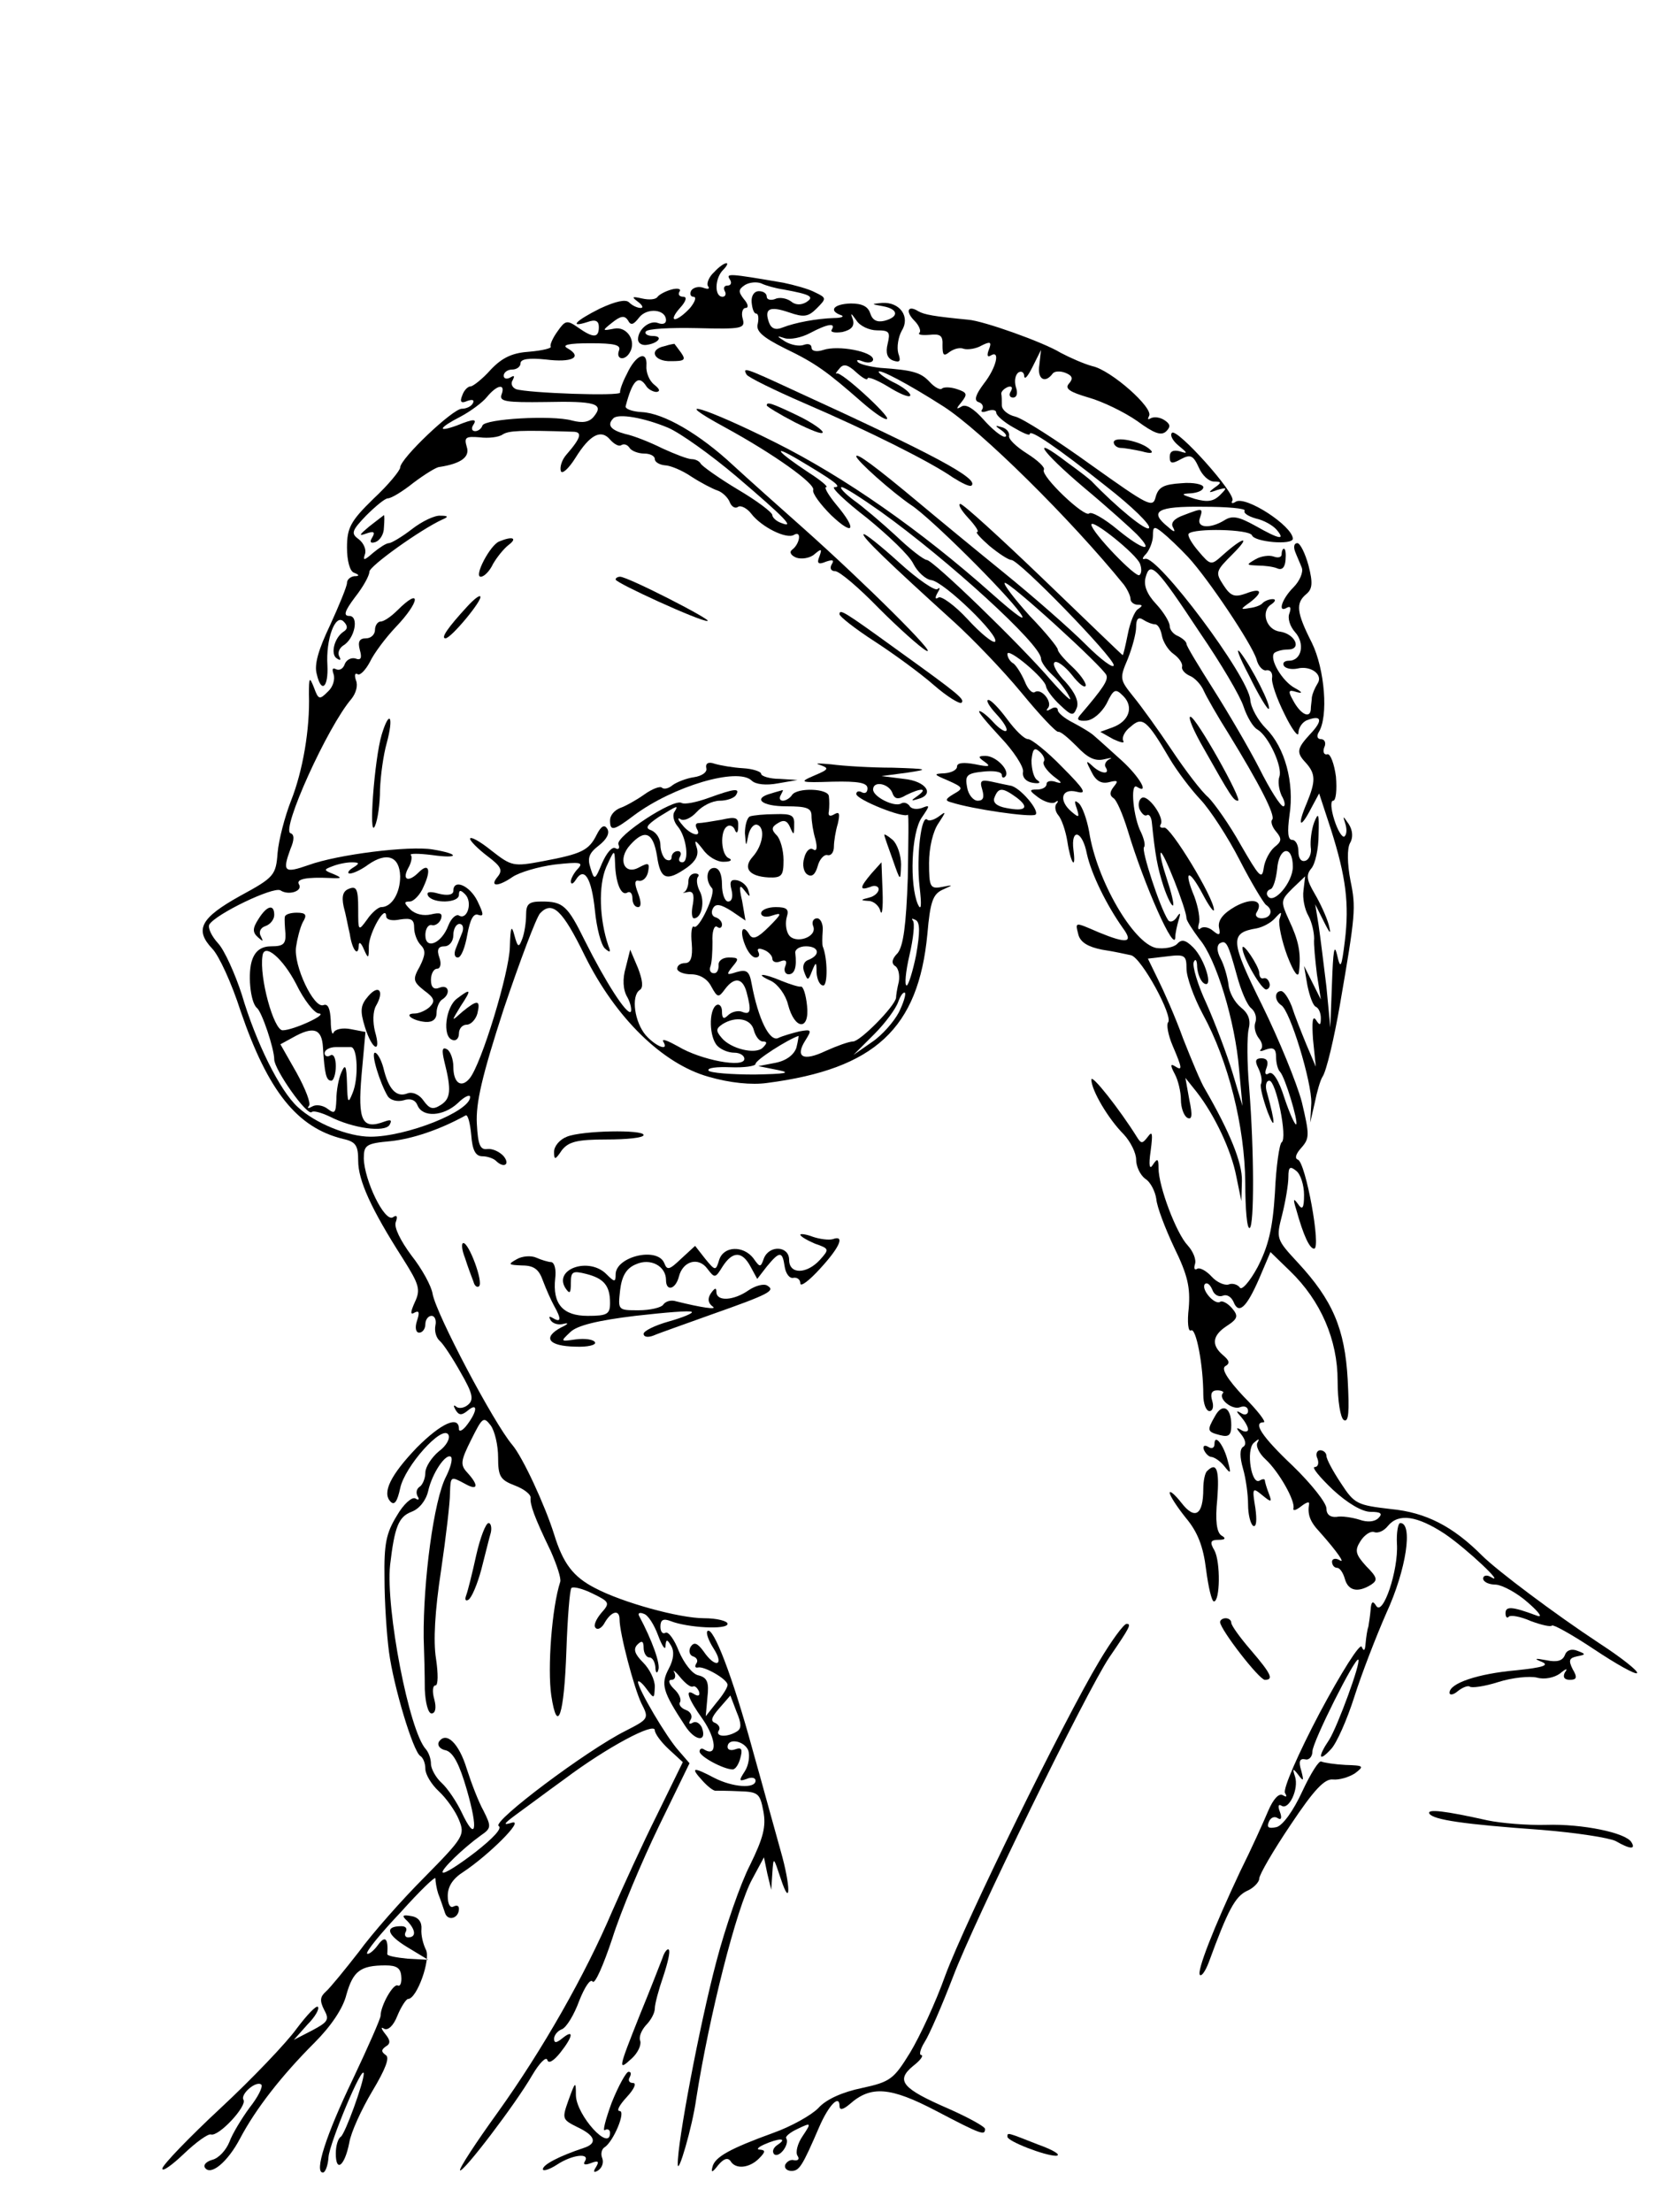 <?xml version="1.0" standalone="no"?>
<!DOCTYPE svg PUBLIC "-//W3C//DTD SVG 20010904//EN"
 "http://www.w3.org/TR/2001/REC-SVG-20010904/DTD/svg10.dtd">
<svg version="1.0" xmlns="http://www.w3.org/2000/svg"
 width="300pt" height="395pt" viewBox="0 0 300 395"
 preserveAspectRatio="xMidYMid meet">
<g transform="translate(0,395) scale(0.1,-0.1)"
fill="#000000" stroke="none">
<path d="M1276 3464 c-9 -8 -14 -20 -11 -25 4 -5 0 -6 -8 -3 -8 3 -18 1 -22
-5 -3 -6 -1 -11 4 -11 6 0 3 -9 -6 -20 -10 -11 -22 -20 -27 -20 -5 0 -1 9 9
20 11 12 13 20 6 20 -7 0 -10 4 -7 9 4 5 -3 7 -14 4 -11 -3 -22 -9 -25 -13 -3
-5 -15 -6 -28 -3 -18 4 -19 3 -7 -6 8 -6 10 -11 5 -11 -6 0 -15 4 -21 10 -6 6
-24 2 -52 -11 -44 -22 -56 -35 -22 -24 14 5 20 2 20 -9 0 -20 -10 -20 -37 -1
-20 14 -23 13 -37 -7 -8 -11 -14 -24 -12 -27 2 -3 -15 -7 -37 -9 -31 -2 -49
-10 -70 -32 -15 -17 -32 -30 -36 -30 -5 0 -12 -7 -15 -16 -5 -12 -2 -15 9 -10
9 3 13 2 10 -4 -3 -6 -12 -10 -20 -10 -16 0 -110 -89 -110 -105 0 -5 -21 -31
-48 -56 -41 -40 -47 -52 -47 -87 0 -23 5 -43 13 -45 10 -4 9 -6 0 -6 -7 -1
-13 -6 -13 -12 0 -6 -14 -40 -30 -75 -21 -44 -29 -71 -24 -88 8 -35 21 -24 19
16 -3 46 14 93 29 78 7 -7 8 -13 0 -18 -17 -11 -24 -41 -12 -48 6 -4 8 -3 4 4
-3 6 0 14 7 19 21 12 29 53 11 53 -11 0 -8 9 10 33 15 19 26 39 26 46 0 10 91
75 130 93 12 5 11 7 -3 7 -10 1 -33 -10 -51 -24 -18 -14 -37 -25 -41 -25 -5 0
-17 -8 -28 -17 -16 -14 -19 -15 -15 -3 3 8 -2 20 -11 27 -14 10 -13 15 13 42
17 17 34 31 39 31 6 0 26 12 46 28 20 15 41 28 46 28 39 6 55 18 49 36 -5 17
-2 19 23 17 15 -2 34 0 41 5 11 7 31 8 125 5 18 0 16 -10 -11 -41 -8 -9 -12
-22 -10 -29 2 -7 14 4 26 23 26 42 46 52 62 33 7 -8 16 -13 20 -10 5 3 11 1
15 -5 3 -5 15 -10 26 -10 10 0 19 -4 19 -10 0 -5 8 -10 18 -11 9 0 31 -9 47
-20 17 -11 38 -22 47 -25 9 -3 19 -13 22 -21 3 -8 10 -12 15 -8 5 3 16 -3 23
-12 18 -24 64 -47 77 -38 14 8 10 -17 -4 -27 -5 -4 -2 -10 8 -14 9 -3 24 -1
32 6 13 11 14 10 9 -4 -5 -12 -2 -15 12 -9 12 4 15 3 10 -5 -4 -7 -1 -12 6
-12 8 0 43 -30 78 -66 36 -36 74 -70 85 -76 24 -12 -111 122 -220 219 -44 39
-100 89 -125 112 -60 56 -124 93 -163 95 -18 1 -31 6 -29 11 12 46 23 57 37
35 3 -5 12 -10 18 -10 7 1 6 5 -4 13 -9 7 -15 22 -14 34 2 28 -19 20 -35 -15
-8 -15 -13 -30 -12 -33 1 -7 -165 -1 -186 6 -7 3 -10 10 -6 16 4 8 3 9 -4 5
-7 -4 -12 -2 -12 3 0 6 7 11 15 11 8 0 15 5 15 11 0 8 15 10 45 7 47 -6 67 4
39 20 -11 6 2 9 41 9 43 0 55 -3 51 -13 -6 -16 10 -19 19 -4 13 21 -5 48 -28
43 -21 -4 -22 -4 -3 11 15 12 22 13 28 4 5 -10 10 -8 20 5 14 18 48 15 48 -5
0 -6 -6 -8 -14 -5 -15 6 -36 -11 -36 -29 0 -7 7 -11 15 -10 22 3 31 16 11 16
-9 0 -15 4 -12 8 3 5 44 7 91 6 81 -2 87 -1 82 17 -3 10 0 19 5 19 6 0 5 7 -3
16 -10 13 -10 17 2 25 8 5 21 6 29 3 8 -4 26 -9 40 -11 49 -9 56 -13 40 -23
-9 -5 -19 -5 -27 2 -7 5 -20 8 -28 4 -8 -3 -15 -1 -15 4 0 6 -6 10 -14 10 -9
0 -14 -9 -13 -20 1 -11 4 -20 8 -20 4 0 5 -8 3 -18 -4 -13 8 -24 48 -44 56
-27 75 -41 139 -97 22 -19 41 -32 44 -29 5 5 -83 86 -90 81 -3 -1 -1 2 5 9 7
9 15 7 30 -7 11 -10 20 -15 20 -11 0 4 16 -2 36 -14 19 -12 37 -20 40 -17 3 3
-8 13 -25 22 -17 8 -31 18 -31 21 0 6 52 -21 116 -62 67 -43 227 -201 322
-318 6 -8 12 -20 12 -26 0 -5 6 -10 13 -10 9 0 9 -2 0 -8 -6 -4 -14 -24 -18
-45 -4 -20 -8 -37 -9 -37 -1 0 -64 61 -141 135 -77 74 -144 135 -149 135 -5 0
1 -11 14 -25 13 -14 20 -25 16 -25 -4 0 6 -11 22 -25 17 -14 34 -25 39 -25 14
0 183 -174 183 -188 0 -7 -23 10 -50 37 -28 28 -93 85 -146 128 -53 43 -121
99 -152 125 -79 66 -112 90 -112 83 0 -7 64 -64 98 -87 34 -22 169 -156 195
-193 13 -18 -6 -5 -51 35 -127 113 -263 208 -387 270 -126 63 -193 83 -90 27
88 -48 162 -101 158 -112 -2 -6 13 -26 32 -45 41 -39 47 -26 9 19 -14 17 -22
31 -18 31 5 0 -9 12 -31 26 -56 37 -68 52 -20 24 64 -38 81 -50 66 -50 -7 0
19 -25 58 -55 38 -31 76 -67 83 -82 7 -14 22 -28 32 -29 23 -3 123 -100 114
-110 -4 -3 -26 15 -49 40 -23 25 -47 42 -52 39 -6 -4 -7 -1 -2 8 5 8 5 11 0 7
-4 -4 -35 17 -68 47 -33 30 -62 53 -64 51 -4 -4 45 -51 162 -157 33 -30 87
-86 120 -126 32 -39 62 -71 66 -70 4 1 18 -11 33 -26 19 -20 32 -27 49 -23 12
3 16 3 9 0 -6 -3 -10 -10 -6 -15 8 -13 -10 -11 -25 4 -11 10 -11 8 -1 -11 8
-17 18 -22 31 -19 16 4 18 3 9 -8 -7 -9 -8 -15 -1 -20 6 -3 17 -29 26 -58 29
-97 85 -223 85 -190 0 6 3 20 6 30 4 13 3 15 -4 4 -5 -7 -12 -9 -15 -4 -15 23
-48 125 -43 130 3 3 0 15 -5 26 -14 26 -20 89 -8 82 24 -15 5 18 -27 47 -20
18 -42 38 -48 43 -6 6 -23 16 -38 24 -16 8 -28 18 -28 23 0 5 -6 6 -12 2 -7
-4 -10 -4 -6 1 10 10 -11 37 -23 29 -5 -3 -13 6 -18 19 -6 14 -15 28 -20 32
-6 3 -11 11 -11 17 0 13 68 -44 69 -58 1 -6 12 -21 25 -33 21 -20 24 -20 30
-5 4 11 -3 27 -20 46 -15 15 -24 31 -20 35 4 4 18 -6 31 -22 13 -17 24 -25 25
-19 0 6 -11 21 -25 34 -14 13 -25 26 -25 30 0 4 -22 31 -50 60 -27 30 -47 56
-45 59 6 5 177 -151 182 -165 3 -9 -5 -22 -47 -71 -7 -8 -4 -11 11 -10 12 1
27 14 36 30 13 27 16 28 30 14 19 -19 11 -45 -19 -56 l-22 -8 23 -13 c13 -6
21 -8 18 -3 -3 5 2 17 13 25 21 19 29 13 70 -57 13 -22 38 -55 55 -73 17 -18
49 -67 70 -108 21 -41 43 -77 47 -80 14 -9 9 -24 -8 -24 -8 0 -12 5 -9 10 14
22 -7 28 -38 11 -21 -12 -31 -24 -29 -37 3 -14 1 -16 -11 -6 -7 6 -17 8 -22 4
-4 -4 -5 0 -3 8 3 8 -1 30 -8 49 -20 48 -10 51 15 4 11 -21 20 -33 20 -28 1
20 -78 150 -89 147 -6 -1 -9 1 -6 6 7 12 -23 54 -34 47 -5 -3 -7 -12 -4 -20 4
-8 9 -13 13 -11 4 3 8 -3 9 -12 6 -59 10 -81 21 -115 7 -21 15 -36 17 -34 2 2
-3 23 -11 47 -8 24 -13 45 -11 47 4 5 46 -101 46 -117 0 -4 11 -21 23 -37 30
-35 64 -147 71 -233 l6 -65 -18 60 c-10 33 -31 88 -46 122 -16 34 -26 68 -23
75 3 7 6 3 6 -9 1 -12 6 -25 12 -29 18 -11 2 43 -19 64 -14 14 -21 15 -29 6
-6 -6 -23 -9 -37 -7 -41 8 -107 122 -120 208 -4 22 -12 44 -18 50 -8 7 -9 5
-4 -9 5 -16 4 -17 -9 -6 -24 20 -19 43 9 36 19 -5 14 4 -26 44 -27 28 -55 50
-61 50 -7 0 -23 16 -37 35 -14 19 -29 35 -34 35 -5 0 1 -11 14 -25 13 -14 21
-27 18 -30 -2 -3 -13 4 -23 15 -10 11 -21 20 -25 20 -4 0 13 -20 37 -46 24
-25 42 -53 41 -62 -2 -10 5 -18 17 -20 12 -2 16 0 8 5 -6 4 -10 20 -10 35 2
20 5 24 14 16 7 -6 11 -14 8 -18 -3 -5 5 -16 17 -26 15 -11 17 -14 6 -11 -10
4 -18 2 -18 -3 0 -6 -8 -10 -17 -10 -15 0 -14 -2 2 -14 11 -8 24 -12 30 -9 5
4 7 3 3 -2 -4 -4 -3 -14 3 -21 6 -7 13 -28 16 -46 6 -40 16 -54 11 -16 -5 40
16 35 24 -7 8 -36 35 -91 64 -132 20 -27 8 -29 -43 -8 -44 19 -42 19 -36 -5 4
-13 17 -21 42 -26 20 -3 43 -8 52 -10 19 -5 76 -110 66 -120 -3 -4 0 -22 8
-41 18 -42 18 -46 4 -37 -8 5 -8 1 0 -14 6 -11 11 -32 11 -46 0 -14 5 -28 11
-32 9 -5 10 4 4 32 l-7 39 20 -25 c32 -41 62 -104 71 -151 l9 -44 1 36 c1 32
-22 88 -66 164 -7 11 -24 52 -39 90 -14 39 -35 86 -45 106 l-18 37 34 4 c32 4
35 2 35 -22 0 -15 13 -51 29 -81 46 -84 75 -201 76 -301 0 -47 3 -84 8 -81 8
5 8 136 -1 250 -4 44 -4 92 -1 105 4 16 0 28 -14 39 -11 9 -21 27 -22 41 -2
14 -8 35 -14 46 -7 13 -7 23 -2 27 12 7 15 1 31 -57 7 -26 18 -53 26 -59 7 -6
10 -17 7 -25 -3 -8 0 -20 6 -28 6 -7 8 -16 4 -20 -4 -4 0 -4 10 0 12 4 17 1
17 -13 0 -11 3 -23 7 -27 9 -9 33 -89 29 -94 -2 -2 -12 20 -21 47 -10 32 -21
49 -28 44 -6 -4 -8 0 -4 10 4 11 1 17 -9 17 -11 0 -12 -5 -6 -17 5 -10 8 -23
5 -29 -2 -5 4 -28 12 -50 14 -36 14 -20 -1 34 -4 12 -2 22 4 22 12 0 33 -103
22 -110 -4 -3 -10 -43 -12 -90 -4 -65 -12 -96 -31 -133 -14 -26 -29 -43 -32
-36 -4 5 -13 8 -20 5 -7 -2 -21 4 -30 14 -10 11 -22 17 -26 14 -5 -3 -6 1 -4
8 3 8 -3 23 -13 34 -20 21 -52 105 -52 138 0 17 -2 18 -10 6 -6 -10 -8 -2 -4
25 4 31 3 36 -5 25 -10 -13 -12 -13 -20 0 -30 48 -81 113 -81 102 0 -19 30
-70 58 -98 12 -13 22 -33 22 -45 0 -12 7 -27 16 -34 10 -6 18 -23 20 -36 1
-14 16 -53 32 -87 24 -49 29 -71 26 -108 -3 -25 -1 -43 4 -40 9 6 22 -62 22
-115 0 -16 5 -29 11 -29 6 0 8 8 5 18 -4 13 -1 19 9 19 8 0 13 -3 10 -5 -9
-10 17 -31 31 -25 8 3 14 0 14 -7 0 -6 -6 -8 -12 -4 -10 6 -10 4 0 -7 6 -7 12
-17 12 -22 0 -4 -6 -5 -12 -1 -10 6 -10 4 0 -8 8 -10 9 -19 3 -22 -6 -4 -6
-18 0 -39 5 -17 9 -46 9 -64 0 -17 4 -34 9 -38 6 -3 7 10 4 32 -6 36 -5 37 12
23 17 -14 18 -13 12 3 -4 10 -7 21 -7 23 0 3 -4 3 -9 0 -15 -10 -25 54 -11 67
9 8 11 8 7 1 -4 -6 3 -20 14 -30 24 -22 54 -75 50 -88 -1 -5 5 -3 14 4 9 7 15
9 14 4 -3 -18 1 -31 19 -50 32 -36 47 -58 35 -50 -7 4 -13 2 -13 -3 0 -6 4
-11 9 -11 5 0 11 -9 14 -20 6 -21 23 -25 47 -10 12 8 11 13 -9 33 -19 21 -21
28 -10 45 7 11 18 18 24 16 7 -3 18 2 25 11 19 23 52 18 101 -14 40 -27 112
-95 82 -77 -7 4 -13 2 -13 -3 0 -6 10 -11 23 -11 12 -1 38 -15 57 -32 22 -19
27 -28 15 -23 -43 16 -55 17 -55 4 0 -7 3 -10 6 -6 4 3 21 0 39 -8 19 -7 36
-11 38 -8 3 2 37 -17 76 -43 39 -26 73 -45 76 -42 3 3 -27 27 -67 53 -79 52
-183 130 -210 157 -52 52 -100 77 -163 83 -60 7 -65 9 -89 46 -14 21 -26 43
-26 49 0 5 -5 10 -11 10 -6 0 -9 -7 -5 -15 3 -8 1 -15 -5 -15 -6 0 9 -18 32
-40 27 -25 53 -40 68 -40 18 0 22 -3 14 -11 -7 -7 -20 -8 -34 -3 -13 4 -32 7
-41 5 -11 -1 -18 4 -18 15 0 10 -27 44 -60 76 -56 53 -72 78 -52 78 5 0 -11
21 -36 46 -29 31 -40 49 -33 54 9 5 8 10 -4 20 -21 18 -19 35 7 52 20 13 21
18 9 32 -7 8 -17 14 -21 11 -10 -6 -35 23 -27 32 4 3 9 -1 13 -10 3 -9 11 -14
19 -11 7 3 15 -2 19 -11 9 -23 23 -11 46 42 l20 47 35 -34 c55 -53 85 -123 85
-196 0 -36 5 -66 11 -70 9 -5 10 15 7 72 -5 91 -27 142 -89 209 -39 42 -39 43
-28 86 6 24 11 54 11 67 0 18 3 20 14 11 8 -6 14 -26 14 -43 0 -24 -3 -28 -11
-16 -8 11 -9 9 -3 -10 13 -47 24 -70 32 -70 13 0 -15 154 -29 159 -6 2 -4 10
6 21 15 17 15 23 1 82 -9 34 -41 112 -71 173 -57 115 -58 129 -10 137 11 2 26
10 33 18 12 13 13 13 8 -2 -2 -9 4 -38 14 -65 12 -31 20 -41 21 -28 4 34 -1
56 -18 92 -15 33 -15 35 6 56 l23 22 -3 -25 c-2 -14 2 -34 9 -46 6 -11 10 -29
10 -40 -1 -10 2 -39 5 -64 l7 -45 -15 30 -15 30 6 -35 c4 -19 10 -36 15 -38 5
-2 9 -11 9 -20 0 -14 -2 -14 -9 -3 -6 8 -7 -5 -5 -35 l5 -49 -17 40 c-9 22
-21 52 -26 68 -6 15 -14 27 -19 27 -12 0 -12 -17 0 -25 16 -9 55 -138 54 -175
l-2 -35 8 35 c4 20 10 41 14 47 7 10 21 70 31 128 28 162 29 174 19 222 -6 31
-6 58 -1 67 6 10 5 23 -2 34 -11 16 -11 16 -6 0 3 -10 2 -19 -2 -22 -4 -2 -12
11 -18 30 -6 19 -7 34 -2 34 5 0 7 19 5 43 -3 23 -10 41 -15 40 -6 -2 -9 4 -6
12 4 8 1 15 -6 15 -6 0 -8 5 -4 12 18 28 11 113 -12 160 -28 55 -29 71 -10 87
11 9 12 20 4 51 -6 22 -15 40 -20 40 -6 0 -7 -7 -4 -15 3 -8 9 -21 12 -29 3
-8 -4 -24 -15 -35 -21 -21 -29 -47 -11 -36 6 3 7 -1 4 -10 -4 -9 1 -24 10 -34
18 -20 12 -51 -11 -51 -8 0 -12 -4 -9 -9 3 -5 14 -7 24 -5 24 6 47 -11 36 -27
-5 -8 -9 -18 -10 -24 0 -5 -2 -16 -2 -23 -2 -16 -19 -7 -32 18 -9 16 -8 19 7
14 11 -3 10 0 -3 7 -23 12 -47 53 -37 63 4 3 14 6 24 6 26 0 13 28 -14 32 -25
3 -35 37 -15 49 7 5 8 9 2 9 -6 0 -14 -3 -18 -7 -3 -4 -14 -8 -24 -9 -16 -3
-16 -2 1 10 25 19 21 27 -7 16 -20 -7 -27 -5 -40 15 -15 23 -14 25 17 56 33
33 19 31 -19 -3 -20 -18 -21 -18 -43 8 -12 14 -20 28 -17 31 10 10 108 8 113
-3 4 -12 73 -18 73 -6 -1 23 -84 77 -102 66 -6 -4 -9 -3 -6 2 7 12 -99 130
-108 121 -4 -4 1 -14 12 -23 16 -13 17 -15 2 -10 -12 3 -18 0 -18 -10 0 -12 4
-13 20 -4 17 9 22 7 32 -15 6 -14 18 -25 27 -25 14 0 14 -2 1 -11 -12 -9 -11
-10 5 -4 18 5 18 4 5 -9 -12 -12 -23 -13 -45 -7 -25 8 -26 9 -7 10 12 1 22 5
22 11 0 5 -18 9 -39 7 -32 -2 -41 -7 -46 -24 -5 -21 -12 -17 -116 57 -61 44
-122 83 -135 86 -13 3 -24 12 -24 20 0 8 0 17 -1 21 0 4 5 9 12 12 7 2 9 -1 5
-8 -4 -6 -2 -11 4 -11 7 0 9 8 5 19 -3 11 -1 22 5 26 5 3 10 0 10 -7 1 -7 7 1
15 17 l15 30 -3 -27 c-4 -25 10 -34 24 -15 3 4 13 5 23 1 12 -5 14 -10 6 -19
-8 -9 1 -15 35 -25 25 -7 64 -26 87 -42 30 -22 43 -27 52 -18 8 8 7 13 -4 20
-8 5 -18 6 -24 3 -5 -3 -6 -2 -3 4 9 14 -68 82 -101 89 -15 4 -40 15 -57 24
-31 19 -138 57 -165 59 -62 6 -78 9 -89 15 -19 12 -24 0 -7 -17 8 -8 12 -18 9
-21 -4 -4 4 -5 18 -4 19 2 24 -1 23 -19 0 -17 2 -20 12 -12 8 6 19 9 26 6 7
-2 22 0 32 6 16 8 18 6 13 -7 -4 -10 -3 -15 3 -11 18 11 10 -22 -12 -50 -15
-20 -18 -30 -10 -33 7 -2 10 -8 7 -13 -4 -5 1 -6 9 -3 9 3 16 2 16 -3 0 -5 14
-17 30 -26 17 -10 30 -16 30 -12 0 9 49 -24 137 -94 45 -35 80 -69 76 -74 -4
-7 -58 37 -103 84 -3 3 -22 18 -43 33 -68 52 -48 21 30 -45 42 -35 84 -73 94
-83 33 -34 11 -29 -34 8 -24 20 -47 33 -51 29 -8 -8 -87 67 -81 78 3 4 -11 17
-30 29 -19 12 -34 26 -32 32 1 6 -5 13 -13 15 -13 4 -13 3 0 -6 8 -6 10 -11 5
-11 -6 0 -23 14 -38 31 -17 19 -31 28 -39 23 -10 -6 -10 -4 0 8 11 14 10 17
-8 23 -12 4 -24 4 -27 1 -3 -3 -13 2 -22 12 -16 17 -30 21 -88 25 -18 2 -35 6
-40 10 -4 5 0 5 10 1 9 -3 17 -1 17 4 0 14 -62 26 -89 17 -12 -4 -21 -2 -21 4
0 6 -6 8 -14 5 -8 -3 -23 0 -33 6 -16 10 -16 11 -1 6 10 -3 30 1 45 9 32 17
47 19 39 6 -3 -4 5 -6 19 -4 16 4 22 10 19 22 -5 13 -4 13 6 -1 6 -10 23 -18
37 -18 22 0 24 -3 19 -24 -4 -16 -1 -26 10 -30 12 -4 14 -1 9 13 -3 11 0 29 6
40 16 25 -3 52 -35 50 -20 -2 -20 -2 2 -6 27 -5 29 -19 2 -26 -13 -3 -21 1
-25 13 -4 13 -15 18 -35 18 -31 -1 -40 -13 -17 -21 6 -2 1 -5 -13 -5 -31 -1
-69 -8 -92 -17 -12 -5 -20 -2 -24 9 -9 25 1 30 36 18 26 -9 34 -8 49 7 18 18
18 19 -3 29 -11 6 -37 13 -56 17 -99 17 -103 17 -96 6 4 -6 2 -11 -4 -11 -6 0
-8 -4 -5 -10 3 -5 1 -10 -4 -10 -15 0 -14 33 1 48 7 7 9 12 6 12 -4 0 -14 -7
-22 -16z m-380 -219 c-4 -12 8 -14 79 -13 89 2 105 -3 86 -26 -8 -10 -20 -12
-39 -7 -36 10 -156 3 -160 -9 -2 -6 -8 -10 -13 -10 -6 0 -7 5 -4 10 8 12 3 13
-29 0 -36 -13 -32 -4 7 16 17 9 39 25 47 35 18 22 34 25 26 4z m298 -59 c21
-9 76 -48 122 -87 88 -75 105 -93 80 -83 -9 3 -16 10 -16 14 0 5 -28 26 -62
46 -35 21 -64 42 -66 46 -2 4 -9 8 -16 8 -7 0 -30 9 -52 19 -22 11 -52 23 -67
26 -26 7 -33 16 -21 28 9 9 55 1 98 -17z m380 -150 c120 -86 286 -237 286
-262 0 -6 9 -19 21 -30 11 -10 25 -28 30 -39 6 -11 -9 3 -33 30 -55 64 -210
214 -222 215 -5 0 -30 19 -55 43 -25 23 -59 52 -76 64 -16 12 -26 23 -21 23 5
0 36 -20 70 -44z m650 2 c-3 -4 6 -10 20 -14 14 -3 30 -12 37 -20 16 -19 6
-18 -38 7 -29 16 -41 19 -55 10 -26 -16 -51 -14 -44 4 6 18 5 18 -29 5 -17 -6
-24 -14 -19 -22 5 -9 2 -9 -9 1 -35 28 -19 37 62 36 44 0 77 -3 75 -7z m-187
-95 c3 -8 3 -17 -1 -20 -6 -6 -85 76 -86 90 0 12 81 -53 87 -70z m86 12 c36
-39 113 -154 122 -182 3 -13 12 -22 18 -20 7 1 11 -5 10 -13 -2 -8 8 -37 22
-65 13 -27 25 -43 25 -34 0 9 7 20 16 23 26 10 28 -1 5 -25 -24 -26 -25 -33
-8 -51 18 -20 18 -33 2 -72 -18 -42 -12 -48 8 -9 l14 26 21 -64 c27 -85 33
-133 25 -199 -6 -49 -8 -52 -14 -25 -5 21 -7 6 -9 -50 l-3 -80 -7 73 c-5 41
-11 90 -14 110 l-6 37 15 -30 c12 -24 14 -25 9 -6 -4 14 -15 38 -25 55 -14 24
-16 33 -6 45 7 8 13 35 13 60 1 38 0 42 -8 22 -5 -14 -7 -33 -6 -44 2 -11 -3
-22 -9 -24 -8 -3 -13 4 -13 16 0 12 -5 21 -11 21 -8 0 -9 14 -5 44 9 58 -8
121 -42 155 -14 14 -27 37 -28 51 -3 42 -166 259 -188 252 -6 -2 -5 2 2 9 6 7
12 22 12 32 0 17 2 18 17 6 10 -8 30 -27 46 -44z m21 -135 c37 -54 72 -113 78
-132 6 -18 17 -37 25 -41 20 -12 45 -67 39 -84 -3 -8 -1 -23 4 -34 6 -10 7
-19 3 -19 -5 0 -24 30 -43 68 -19 37 -56 100 -82 141 -26 41 -48 77 -48 81 0
4 -7 10 -15 14 -8 3 -15 11 -15 18 0 7 -11 25 -24 39 -17 18 -23 34 -19 48 8
30 19 19 97 -99z m-80 15 c5 0 10 -9 12 -20 2 -11 11 -26 21 -33 10 -7 17 -18
15 -23 -1 -5 5 -12 14 -16 8 -3 20 -15 25 -27 5 -11 25 -46 44 -76 54 -88 85
-147 78 -154 -3 -3 0 -13 7 -21 11 -13 10 -18 -3 -28 -8 -7 -17 -23 -19 -37
-3 -22 -8 -16 -41 41 -20 36 -47 74 -58 85 -12 10 -41 48 -65 84 -24 36 -55
79 -69 96 -24 30 -25 32 -10 67 8 20 15 46 15 57 0 15 4 19 13 13 6 -4 16 -8
21 -8z m246 -433 c0 -28 -35 -69 -45 -52 -3 4 -1 10 5 12 5 1 10 18 12 36 3
40 28 44 28 4z"/>
<path d="M2232 2743 c17 -35 33 -61 35 -59 5 5 -30 74 -51 101 -9 11 -2 -8 16
-42z"/>
<path d="M2151 2613 c48 -85 53 -93 61 -93 9 0 -75 150 -85 150 -5 0 6 -26 24
-57z"/>
<path d="M1188 3332 c-30 -6 -20 -28 11 -27 24 0 27 2 18 15 -6 8 -11 15 -12
16 0 0 -8 -1 -17 -4z"/>
<path d="M1334 3281 c3 -5 50 -28 103 -51 114 -49 226 -105 266 -133 16 -10
30 -17 33 -14 13 12 -64 54 -320 171 -84 39 -90 41 -82 27z"/>
<path d="M1370 3226 c0 -2 23 -16 50 -30 28 -14 50 -23 50 -18 0 4 -20 18 -45
30 -46 22 -55 25 -55 18z"/>
<path d="M1990 3160 c0 -5 6 -10 13 -10 6 0 23 -3 37 -6 17 -5 22 -3 15 3 -15
15 -65 25 -65 13z"/>
<path d="M660 3010 c-18 -15 -20 -18 -6 -13 14 5 17 3 11 -7 -5 -8 -3 -11 6
-8 8 3 15 14 15 26 1 12 1 22 0 22 0 0 -12 -9 -26 -20z"/>
<path d="M892 2983 c-16 -6 -46 -63 -33 -63 6 0 16 10 22 23 7 12 19 27 28 34
16 12 7 16 -17 6z"/>
<path d="M2290 2960 c0 -5 -6 -7 -14 -4 -8 3 -23 1 -33 -5 -17 -10 -16 -10 4
-11 12 0 28 -2 35 -5 9 -4 14 2 15 15 1 11 0 20 -3 20 -2 0 -4 -4 -4 -10z"/>
<path d="M1100 2915 c0 -6 151 -75 164 -74 12 0 -142 79 -156 79 -4 0 -8 -2
-8 -5z"/>
<path d="M835 2867 c-35 -38 -48 -57 -39 -57 10 0 68 70 62 75 -2 2 -12 -6
-23 -18z"/>
<path d="M710 2860 c-11 -11 -24 -20 -30 -20 -5 0 -10 -7 -10 -15 0 -8 -7 -15
-16 -15 -12 0 -15 -6 -11 -21 4 -14 2 -19 -8 -15 -7 2 -16 -2 -19 -10 -3 -9
-10 -12 -16 -9 -6 3 -7 0 -4 -9 3 -9 -1 -23 -10 -31 -15 -15 -17 -15 -25 7 -8
20 -9 19 -9 -12 2 -62 -11 -137 -32 -190 -11 -28 -22 -70 -24 -93 -3 -40 -6
-44 -67 -77 -70 -39 -82 -60 -50 -94 12 -12 35 -62 51 -112 49 -143 101 -208
183 -228 23 -5 27 -12 27 -39 0 -35 23 -86 80 -175 29 -46 32 -55 21 -78 -8
-18 -8 -23 0 -18 8 4 9 0 4 -15 -4 -12 -2 -21 4 -21 6 0 11 7 11 15 0 8 5 15
11 15 6 0 9 -8 7 -17 -2 -10 1 -22 8 -28 6 -5 23 -31 37 -56 22 -38 24 -49 13
-58 -7 -6 -17 -7 -21 -3 -5 4 -5 1 -1 -6 6 -10 11 -10 22 -1 18 15 17 -1 -1
-25 -8 -11 -15 -14 -15 -8 0 25 -32 10 -75 -33 -47 -49 -63 -81 -47 -97 7 -7
12 1 17 24 8 39 75 114 86 96 4 -6 -3 -20 -17 -30 -13 -11 -24 -28 -24 -38 0
-10 -5 -22 -10 -25 -6 -4 -7 -11 -4 -17 4 -6 2 -8 -4 -4 -6 3 -21 -10 -33 -31
-19 -31 -23 -50 -22 -112 0 -42 4 -101 8 -131 8 -61 43 -178 56 -186 5 -3 9
-13 9 -23 0 -10 11 -28 24 -40 14 -13 30 -36 36 -51 11 -27 9 -31 -62 -103
-40 -40 -93 -100 -117 -133 -25 -32 -51 -64 -59 -71 -10 -9 -11 -16 -3 -32 10
-18 7 -22 -21 -37 l-33 -17 24 27 c14 14 22 28 19 32 -3 3 -20 -15 -38 -39
-18 -25 -79 -89 -136 -142 -57 -53 -104 -102 -104 -108 0 -6 17 6 38 26 22 21
44 37 49 35 14 -4 65 51 58 62 -6 10 23 35 32 27 3 -4 -6 -22 -21 -41 -14 -19
-31 -47 -36 -61 -6 -15 -19 -29 -30 -32 -11 -3 -17 -9 -14 -14 10 -16 41 10
63 52 28 53 74 112 133 171 29 29 51 61 57 86 12 42 25 52 70 52 20 0 27 -5
28 -20 1 -11 -2 -18 -6 -16 -8 5 -31 -36 -31 -54 0 -5 -22 -55 -49 -112 -49
-102 -70 -168 -54 -168 4 0 9 12 10 28 2 25 61 167 63 149 0 -16 -33 -107 -41
-113 -5 -3 -9 -16 -9 -30 0 -35 16 -22 24 19 3 19 22 60 41 92 24 40 32 61 24
65 -8 6 -8 9 0 15 9 5 9 11 -1 23 -7 9 -8 13 -2 9 7 -4 17 5 24 23 7 17 16 30
19 30 16 0 41 71 32 88 -5 10 -9 26 -8 37 1 12 -5 21 -18 23 -16 3 -18 1 -7
-9 15 -16 16 -29 1 -29 -5 0 -7 5 -4 10 3 6 0 10 -8 10 -30 0 -26 -15 10 -37
l38 -23 -37 2 c-20 2 -36 5 -36 8 2 29 -4 34 -17 16 -8 -11 -17 -17 -19 -15
-3 3 24 36 60 74 35 39 63 66 62 60 0 -5 2 -18 5 -27 4 -10 9 -25 12 -34 5
-16 25 -10 25 7 0 6 -4 7 -10 4 -6 -3 -10 5 -10 19 0 17 9 31 28 43 44 29 110
94 87 88 -16 -5 -16 -3 4 12 14 10 54 40 90 66 76 57 161 102 161 87 0 -6 11
-21 25 -34 l25 -23 -46 -94 c-26 -52 -61 -129 -80 -172 -48 -113 -124 -247
-205 -360 -39 -54 -69 -100 -67 -103 5 -5 99 118 129 170 13 22 25 34 27 27 2
-7 11 -2 23 13 23 29 25 43 4 26 -11 -9 -15 -9 -15 -1 0 6 6 14 14 17 8 3 22
26 31 51 10 25 20 40 24 34 4 -5 19 29 35 77 15 48 53 138 83 200 l55 113 -19
22 c-22 24 -73 111 -73 123 0 4 7 -1 15 -12 14 -19 14 -18 15 4 0 12 -9 31
-21 43 -15 15 -18 24 -10 32 8 8 11 6 11 -6 0 -9 5 -17 10 -17 6 0 10 -8 11
-17 0 -10 3 -13 5 -6 5 10 -11 54 -34 97 -3 5 1 7 8 4 8 -2 19 -20 26 -39 7
-19 13 -27 13 -19 1 13 3 13 10 1 6 -10 5 -24 -4 -41 -15 -28 -11 -41 29 -102
18 -28 40 -30 30 -3 -4 8 -11 12 -17 8 -6 -3 -7 -1 -3 6 4 6 0 14 -8 17 -9 3
-14 10 -11 14 3 5 -2 16 -11 24 -9 9 -11 16 -4 16 6 0 8 6 5 13 -4 6 1 3 10
-8 9 -11 19 -19 23 -17 3 2 8 -2 11 -9 2 -7 -1 -9 -8 -5 -18 12 -13 -6 15 -45
24 -35 26 -67 3 -54 -5 4 -9 2 -9 -3 0 -9 43 -32 59 -32 5 0 11 9 14 21 4 15
2 19 -9 15 -8 -3 -14 -1 -14 4 0 17 30 11 37 -6 3 -9 1 -26 -6 -37 -11 -17
-11 -19 3 -14 9 4 16 2 16 -3 0 -15 -41 -12 -74 5 -38 20 -43 19 -21 -5 9 -10
20 -19 24 -18 3 0 22 0 42 -1 34 -1 37 -4 43 -36 5 -27 0 -47 -24 -96 -17 -33
-44 -111 -60 -172 -30 -113 -70 -325 -69 -362 0 -22 26 66 33 117 23 147 72
341 100 392 l21 39 6 -29 7 -29 2 30 c2 30 2 29 15 -10 18 -55 18 -14 0 49 -8
28 -30 109 -50 180 -36 132 -71 223 -81 213 -3 -3 2 -17 11 -31 20 -31 3 -36
-18 -5 -11 15 -17 17 -23 8 -4 -7 -2 -15 4 -17 7 -2 10 -8 6 -13 -3 -5 -2 -8
3 -7 11 3 53 -21 53 -31 0 -5 -9 -19 -20 -32 l-19 -24 3 34 c3 26 0 35 -16 39
-11 2 -26 22 -35 43 -8 21 -19 36 -24 33 -5 -3 -9 2 -9 11 0 12 5 15 18 10 30
-12 102 -16 102 -5 0 5 -19 10 -42 10 -44 0 -146 28 -195 54 -39 20 -57 44
-73 96 -16 51 -56 138 -75 160 -33 39 -135 232 -142 269 -2 14 -19 45 -38 69
-20 27 -31 50 -28 59 4 11 2 14 -5 9 -15 -9 -51 66 -52 105 0 24 4 27 48 31
38 4 87 20 134 46 4 2 8 -14 10 -35 2 -28 8 -38 20 -38 9 0 20 -4 24 -8 14
-14 26 -7 14 8 -7 8 -20 14 -29 13 -13 -2 -17 7 -19 45 -2 37 9 85 48 205 29
86 58 163 65 171 22 23 40 6 80 -76 55 -111 139 -193 221 -216 38 -11 77 -15
105 -11 192 25 270 97 286 266 5 58 10 71 27 79 20 9 20 9 -1 5 -21 -4 -23 0
-23 43 0 27 7 57 17 71 13 20 14 22 2 13 -9 -7 -19 -10 -22 -7 -11 11 -20 -66
-14 -119 4 -34 3 -45 -3 -32 -15 35 -12 128 7 155 15 22 15 23 0 17 -9 -3 -19
-2 -22 4 -4 5 -10 7 -15 4 -12 -7 -50 12 -50 25 0 16 27 11 34 -5 4 -12 10
-14 25 -5 26 13 40 13 21 -1 -13 -9 -13 -10 0 -6 31 8 15 32 -25 36 l-40 5 45
6 c41 6 39 7 -25 9 -38 0 -88 3 -110 6 -22 2 -31 2 -20 -1 17 -6 16 -8 -10
-19 -28 -12 -26 -13 33 -11 46 1 62 -2 62 -12 0 -7 -4 -10 -10 -7 -5 3 -10 2
-10 -3 0 -10 85 -44 92 -37 2 2 1 -49 0 -113 -3 -85 -8 -121 -18 -134 -10 -10
-12 -18 -5 -23 6 -3 9 -16 7 -28 -3 -12 -5 -25 -5 -29 -2 -15 -64 -78 -77 -78
-7 0 -29 -8 -49 -17 -40 -19 -55 -11 -36 19 12 19 11 20 -11 16 -12 -3 -30 -8
-38 -12 -15 -6 -35 33 -47 97 -4 23 -9 26 -27 21 -18 -6 -19 -5 -7 10 12 14
11 16 -7 16 -11 0 -19 -6 -18 -14 0 -8 -3 -15 -9 -14 -5 0 -8 5 -6 11 3 7 4
27 4 45 -1 18 3 30 8 27 5 -4 9 -2 9 4 0 5 -5 11 -12 13 -6 2 -8 9 -4 16 5 9
14 7 33 -5 l25 -17 -6 35 c-6 26 -5 31 4 19 10 -13 11 -13 7 0 -2 8 -11 16
-20 18 -11 2 -14 -2 -10 -17 3 -12 1 -21 -6 -21 -6 0 -11 14 -11 30 0 19 -5
30 -14 30 -14 0 -16 -23 -4 -36 8 -8 -23 -75 -32 -69 -4 3 -6 -11 -4 -30 2
-25 -2 -35 -12 -35 -8 0 -14 -4 -14 -10 0 -5 11 -10 25 -10 15 0 29 -8 36 -22
11 -20 13 -20 24 -5 17 23 32 21 39 -5 9 -34 7 -41 -8 -35 -7 3 -19 0 -25 -6
-8 -8 -11 -6 -11 7 0 9 -5 14 -10 11 -14 -9 -13 -58 2 -73 7 -7 20 -12 30 -12
10 0 18 -5 18 -11 0 -17 -78 -2 -118 22 -18 10 -30 15 -27 9 11 -18 -12 -10
-31 11 -20 23 -27 70 -11 81 7 4 5 18 -3 39 l-14 33 -8 -32 c-6 -20 -5 -40 3
-53 6 -11 8 -23 6 -26 -7 -6 -45 53 -82 127 -31 63 -39 70 -77 70 -23 0 -28
-4 -28 -24 0 -13 -3 -33 -7 -43 -6 -16 -8 -15 -14 7 -5 19 -7 15 -8 -21 -1
-46 -51 -210 -72 -235 -15 -18 -29 -8 -29 21 0 13 -5 27 -11 31 -9 5 -10 -1
-5 -22 13 -51 11 -66 -6 -77 -14 -9 -20 -8 -31 7 -8 12 -21 17 -30 13 -19 -7
-33 8 -42 46 -4 15 -11 27 -15 27 -8 0 9 -55 23 -78 5 -7 17 -10 28 -7 12 4
21 1 25 -9 9 -22 46 -20 72 4 12 12 22 16 22 11 0 -26 -114 -71 -178 -71 -40
0 -99 24 -130 53 -32 29 -75 116 -100 201 -12 37 -31 79 -42 91 -12 13 -19 28
-16 34 12 19 114 68 127 61 15 -10 41 -1 33 11 -5 9 13 13 56 11 21 -1 22 0 6
7 -18 7 -18 8 -2 14 10 4 25 7 34 7 15 0 15 -2 2 -10 -8 -5 -10 -10 -5 -10 6
0 21 7 33 16 33 23 56 15 57 -21 0 -30 -15 -55 -34 -55 -5 0 -17 -10 -25 -22
-16 -22 -16 -21 -16 19 0 35 -3 41 -16 36 -11 -4 -14 -13 -10 -32 4 -14 8 -37
11 -49 4 -28 15 -42 16 -21 0 8 4 6 9 -6 8 -18 9 -18 9 6 1 24 30 75 31 53 0
-7 11 -9 25 -6 20 3 25 0 25 -15 0 -10 5 -24 12 -31 9 -9 8 -18 -2 -38 -13
-23 -12 -27 8 -43 18 -13 20 -19 10 -29 -6 -6 -19 -12 -27 -12 -21 0 -4 -13
19 -15 13 -1 20 5 20 16 0 10 5 21 10 24 16 10 12 28 -5 21 -10 -4 -15 1 -15
14 0 11 5 20 11 20 6 0 8 9 4 20 -5 14 -2 20 9 20 9 0 16 9 16 20 0 11 5 20
11 20 6 0 8 -7 5 -15 -3 -8 -9 -22 -12 -30 -3 -8 -2 -15 4 -15 6 0 13 18 17
41 5 27 11 39 20 35 10 -3 9 2 -2 25 -14 28 -43 40 -43 18 0 -7 -10 -9 -26 -5
-17 5 -23 3 -19 -4 9 -14 55 -13 55 2 0 9 3 9 11 1 14 -14 4 -47 -11 -38 -5 3
-14 -5 -19 -18 -12 -32 -41 -44 -41 -17 0 11 5 19 11 18 6 -2 14 3 17 11 3 10
-1 12 -18 8 -13 -3 -28 0 -37 9 -11 11 -12 14 -1 14 7 0 19 12 25 27 14 30 9
43 -9 25 -18 -18 -30 -14 -19 7 6 10 8 21 5 24 -3 3 14 3 38 0 49 -7 50 2 1
10 -42 7 -170 -9 -222 -28 -43 -15 -47 -12 -32 29 7 16 7 26 0 28 -17 6 66
190 109 240 8 10 12 24 8 33 -3 9 -2 14 3 11 4 -3 14 7 22 22 7 15 28 43 46
62 44 46 46 73 3 30z m927 -615 c-6 -30 -14 -55 -17 -55 -4 0 -2 24 5 54 7 30
10 58 6 62 -3 4 -1 4 5 1 8 -4 8 -22 1 -62z m-31 -103 c-9 -17 -30 -41 -48
-53 l-33 -23 37 37 c20 20 39 46 43 58 4 11 9 18 12 16 2 -3 -3 -19 -11 -35z
m-259 -32 c3 -11 10 -20 16 -20 8 0 8 -3 0 -11 -13 -13 -58 -2 -74 18 -10 12
-10 16 2 24 24 15 51 10 56 -11z m76 -31 c-4 -12 -17 -23 -37 -27 l-31 -6 35
-7 c25 -5 14 -7 -42 -8 -42 0 -79 3 -82 7 -3 5 15 7 39 6 25 -1 45 2 45 6 0 7
58 44 77 50 0 0 -1 -9 -4 -21z m-533 -732 c0 -34 4 -40 30 -50 16 -6 29 -16
28 -22 -1 -12 6 -33 36 -95 11 -25 19 -49 17 -55 -15 -46 -23 -154 -16 -203
11 -72 23 -35 27 80 2 58 6 109 9 112 3 3 20 -1 38 -10 31 -15 31 -17 15 -35
-9 -11 -14 -22 -10 -26 4 -5 12 0 17 10 12 20 26 23 26 5 0 -25 26 -123 39
-150 14 -27 13 -28 -28 -49 -70 -35 -239 -162 -227 -170 7 -4 -10 -22 -42 -47
-30 -23 -55 -39 -58 -36 -4 4 36 43 68 66 19 13 19 16 5 44 -9 16 -22 50 -30
75 -14 46 -37 68 -50 48 -3 -6 2 -13 13 -15 13 -4 24 -25 37 -70 21 -73 16
-94 -9 -41 -9 19 -25 43 -36 53 -10 9 -19 25 -19 34 0 9 -4 20 -9 26 -30 32
-72 251 -64 329 8 68 15 86 38 95 14 5 26 20 30 37 7 32 32 69 41 61 3 -4 -1
-19 -9 -35 -22 -42 -41 -187 -40 -288 1 -27 2 -69 2 -92 1 -24 6 -43 12 -43 7
0 9 10 5 25 -4 14 -3 25 2 25 5 0 5 21 1 48 -5 31 -2 85 9 157 9 61 16 122 16
138 1 31 1 31 27 17 23 -13 25 -3 4 20 -13 14 -12 21 7 59 20 40 22 42 35 25
7 -10 13 -35 13 -57z m427 -489 c-17 -11 -39 -10 -33 1 4 5 0 11 -6 14 -9 3
-7 10 7 26 l20 23 11 -29 c9 -21 9 -30 1 -35z"/>
<path d="M851 1173 c-7 -32 -15 -64 -18 -72 -3 -8 -1 -11 4 -8 6 4 16 28 23
54 7 27 14 56 17 66 2 9 0 17 -4 17 -5 0 -15 -26 -22 -57z"/>
<path d="M1500 2853 c0 -4 28 -26 62 -48 34 -22 82 -57 106 -78 24 -21 47 -35
50 -32 6 6 -3 14 -113 93 -98 71 -105 75 -105 65z"/>
<path d="M682 2638 c-13 -43 -24 -190 -12 -163 5 11 9 40 9 65 1 25 6 62 12
83 13 48 5 61 -9 15z"/>
<path d="M1760 2589 c11 -8 7 -9 -17 -4 -21 4 -33 3 -33 -4 0 -6 -10 -11 -22
-12 -21 -1 -20 -2 6 -13 27 -12 28 -14 10 -24 -15 -9 -16 -12 -4 -15 37 -12
141 -27 150 -22 9 6 -28 50 -45 52 -5 1 -20 4 -33 7 -19 4 -22 2 -17 -14 4
-14 2 -20 -8 -20 -8 0 -17 11 -19 24 -4 21 -1 25 29 28 18 2 33 0 33 -6 0 -5
3 -6 6 -3 10 10 -16 37 -35 37 -14 0 -14 -2 -1 -11z m56 -63 c24 -18 17 -26
-18 -19 -17 3 -25 10 -21 19 7 18 14 18 39 0z"/>
<path d="M1262 2578 c2 -7 -8 -14 -22 -16 -14 -2 -31 -9 -38 -14 -7 -6 -15 -8
-19 -5 -3 4 -18 -2 -32 -12 -14 -10 -34 -21 -43 -24 -10 -4 -18 -13 -18 -22 0
-20 6 -19 43 9 70 52 185 86 210 62 7 -7 26 -9 47 -5 l35 6 -32 2 c-18 0 -33
5 -33 9 0 4 -15 9 -32 10 -18 1 -41 5 -51 8 -11 4 -17 1 -15 -8z"/>
<path d="M1266 2525 c-22 -8 -43 -12 -48 -9 -14 9 -119 -60 -113 -74 3 -7 0
-10 -5 -7 -6 4 -16 -8 -24 -26 -13 -31 -14 -32 -21 -9 -6 18 -2 27 15 40 14
11 20 22 15 30 -5 8 -11 5 -19 -11 -14 -28 -27 -34 -96 -47 -53 -10 -56 -9
-92 19 -21 17 -38 26 -38 21 0 -4 14 -18 31 -31 24 -18 28 -25 18 -37 -15 -18
1 -18 27 0 12 8 45 18 75 22 45 5 52 4 42 -7 -7 -7 -13 -18 -13 -23 0 -6 4 -5
9 3 15 24 28 3 34 -55 3 -31 11 -62 18 -68 9 -8 11 -7 6 5 -16 47 -18 107 -4
140 15 33 15 33 16 7 1 -35 11 -59 22 -52 5 3 9 -2 9 -10 0 -9 4 -16 10 -16 6
0 6 9 0 25 -7 18 -6 24 2 22 7 -1 14 6 16 16 3 16 1 17 -16 8 -27 -15 -39 15
-16 40 26 29 41 23 48 -20 6 -42 17 -46 54 -20 15 11 21 22 17 35 -5 15 -3 15
11 -3 9 -13 26 -23 38 -22 11 0 15 3 9 6 -15 5 -17 49 -4 57 5 4 12 0 14 -6 3
-8 6 -5 6 6 1 16 -4 18 -30 12 -17 -3 -36 -6 -41 -6 -5 0 -6 -4 -3 -10 10 -17
-12 -11 -26 7 -8 9 -9 14 -3 10 6 -4 19 2 29 13 10 11 28 20 41 20 13 0 26 5
29 10 8 13 -2 12 -49 -5z m-61 -25 c-4 -6 -1 -18 6 -26 16 -19 21 -64 8 -64
-6 0 -7 5 -4 10 3 6 1 10 -4 10 -6 0 -11 -5 -11 -11 0 -5 -4 -7 -10 -4 -5 3
-10 15 -10 26 0 11 -7 22 -16 26 -12 4 -9 9 13 24 34 21 36 22 28 9z"/>
<path d="M1378 2533 c-34 -9 -17 -23 27 -23 36 0 45 -3 45 -17 0 -10 3 -29 7
-42 4 -16 2 -22 -4 -18 -6 4 -13 -3 -16 -15 -4 -13 -1 -26 6 -30 8 -5 14 1 18
15 3 12 11 21 17 20 7 -2 12 5 12 15 0 9 3 28 7 41 4 18 3 22 -6 17 -8 -5 -12
-3 -10 5 1 8 1 20 0 27 -1 14 -57 16 -66 2 -3 -5 -11 -10 -16 -10 -6 0 -7 5
-4 10 3 6 5 9 3 9 -2 -1 -11 -3 -20 -6z"/>
<path d="M1340 2492 c-5 -2 -9 -16 -9 -30 2 -25 2 -25 6 -4 3 13 10 21 16 19
15 -5 10 -37 -8 -57 -18 -20 -7 -35 28 -37 24 -1 27 3 27 31 0 18 -6 38 -12
44 -10 10 -10 15 2 22 11 7 17 4 22 -8 6 -14 7 -14 7 4 1 18 -4 21 -34 20 -19
0 -39 -2 -45 -4z"/>
<path d="M1580 2459 c0 -2 7 -22 15 -44 14 -40 14 -40 15 -9 0 17 -7 37 -15
44 -8 7 -15 11 -15 9z"/>
<path d="M1557 2390 c-21 -25 -22 -31 -2 -24 8 4 15 1 15 -4 0 -6 -8 -13 -17
-15 -16 -4 -16 -5 -1 -6 9 0 19 -9 21 -18 3 -10 5 6 4 34 -1 29 -2 53 -2 53 0
0 -8 -9 -18 -20z"/>
<path d="M1230 2376 c0 -8 -3 -16 -7 -19 -5 -2 -2 -2 6 0 9 2 12 -4 9 -22 -3
-14 -2 -25 2 -25 14 0 20 31 10 49 -5 10 -6 21 -3 25 3 3 1 6 -5 6 -7 0 -12
-6 -12 -14z"/>
<path d="M462 2309 c-11 -17 -11 -24 -1 -33 9 -8 10 -8 5 2 -4 7 -1 15 8 18 9
3 16 12 16 20 0 20 -13 17 -28 -7z"/>
<path d="M1360 2319 c0 -6 9 -8 20 -4 18 6 17 3 -6 -20 -20 -20 -29 -24 -35
-14 -12 20 -18 7 -8 -18 5 -13 13 -23 19 -23 6 0 8 4 5 10 -3 6 1 7 9 4 9 -3
16 -11 16 -16 0 -6 7 -8 14 -5 10 4 13 1 9 -9 -3 -7 0 -14 6 -14 11 0 15 13
12 38 -1 6 7 12 19 12 23 0 27 -15 5 -24 -9 -3 -12 -12 -8 -22 6 -16 7 -16 14
2 7 17 8 17 8 -3 1 -13 6 -23 12 -23 8 0 8 48 -1 70 -1 3 -1 15 0 28 1 12 -4
22 -10 22 -7 0 -10 -7 -7 -14 8 -20 -33 -33 -44 -15 -5 8 -6 22 -3 32 4 13 0
17 -20 17 -14 0 -26 -5 -26 -11z"/>
<path d="M509 2313 c-1 -5 0 -18 1 -30 1 -19 -4 -23 -25 -23 -17 0 -28 -7 -34
-23 -9 -23 -4 -77 8 -87 9 -7 31 -73 31 -92 0 -18 59 -102 67 -94 3 3 17 -1
32 -8 41 -21 98 -29 107 -15 5 9 2 10 -9 6 -40 -15 -48 1 -41 83 l7 77 -26 5
c-15 3 -28 0 -31 -6 -2 -6 -5 3 -5 21 -1 22 -5 31 -13 28 -17 -7 -54 71 -49
104 2 14 7 34 12 44 8 13 6 17 -11 17 -11 0 -20 -3 -21 -7z m20 -120 c14 -29
33 -53 41 -53 17 -1 -46 -30 -65 -30 -16 0 -42 95 -36 133 3 24 36 -4 60 -50z
m48 -113 c3 -49 6 -60 15 -60 4 0 8 12 8 26 0 14 -4 23 -10 19 -5 -3 -10 -1
-10 4 0 6 9 11 20 11 11 0 23 0 27 0 12 0 14 -56 3 -82 -8 -20 -9 -18 -10 17
-1 32 -3 36 -10 20 -5 -11 -9 -33 -9 -49 -1 -24 -3 -26 -16 -16 -8 6 -20 8
-27 4 -7 -4 -10 -4 -6 1 4 4 -6 30 -22 59 l-29 51 22 12 c37 21 52 16 54 -17z"/>
<path d="M2220 2257 c0 -16 35 -77 43 -74 5 1 7 7 5 12 -2 6 -6 9 -10 8 -5 -2
-8 3 -8 10 -1 12 -30 56 -30 44z"/>
<path d="M1378 2198 c12 -6 26 -25 30 -42 12 -46 39 -47 34 -2 -2 20 -7 35
-11 34 -3 -1 -19 4 -34 10 -35 15 -50 14 -19 0z"/>
<path d="M658 2171 c-14 -16 -15 -26 -6 -55 13 -42 30 -49 18 -8 -4 16 -4 36
2 46 15 26 5 39 -14 17z"/>
<path d="M817 2167 c-21 -15 -27 -68 -9 -74 6 -3 12 2 12 11 0 9 6 16 14 16 7
0 16 9 19 20 6 25 0 25 -27 3 -20 -18 -20 -18 -3 10 20 30 19 33 -6 14z"/>
<path d="M1013 1920 c-13 -5 -23 -17 -23 -27 0 -15 2 -15 14 3 12 15 27 19 80
19 36 0 66 3 66 8 0 10 -110 8 -137 -3z"/>
<path d="M1430 1745 c0 -3 12 -10 26 -16 26 -9 26 -10 9 -29 -24 -26 -55 -26
-55 0 0 25 -35 27 -45 3 -6 -17 -7 -17 -19 0 -18 23 -53 22 -61 -3 -6 -20 -7
-20 -25 2 l-18 23 -25 -23 c-21 -20 -25 -21 -30 -8 -12 30 -87 12 -87 -20 0
-14 -2 -14 -16 0 -31 32 -95 10 -74 -24 8 -12 10 -10 10 9 0 20 3 22 27 16 32
-8 43 -21 43 -52 0 -20 -5 -23 -40 -23 -44 0 -63 21 -58 67 2 15 -1 28 -7 29
-5 0 -18 4 -27 8 -9 4 -25 3 -35 -3 -16 -9 -15 -10 10 -11 21 0 30 -7 37 -27
6 -16 15 -36 20 -45 13 -23 13 -31 -2 -22 -7 4 -8 3 -4 -4 4 -6 14 -9 24 -6 9
2 7 -1 -6 -7 -33 -18 -22 -33 26 -34 22 -1 38 3 35 8 -3 5 -18 7 -34 5 -28 -4
-28 -4 -10 13 12 12 50 21 116 29 53 6 99 10 101 7 3 -2 -16 -10 -41 -17 -25
-7 -45 -17 -45 -22 0 -6 8 -7 18 -3 9 4 55 20 102 37 105 37 116 43 101 52 -6
4 -21 0 -33 -8 -27 -19 -58 -21 -58 -3 0 8 -3 7 -10 -3 -6 -9 -5 -17 3 -23 11
-7 -21 -2 -65 9 -9 3 -19 0 -23 -6 -3 -5 -23 -10 -44 -10 -37 0 -37 0 -33 36
3 25 11 39 28 46 26 12 54 -3 54 -28 0 -21 17 -17 23 6 7 28 35 36 51 14 13
-17 14 -17 27 4 18 28 35 28 50 0 l12 -22 17 22 c23 28 28 28 32 0 2 -13 9
-22 16 -20 6 1 12 -3 12 -10 0 -7 16 5 35 26 36 39 45 61 23 53 -7 -2 -23 0
-35 4 -13 5 -23 6 -23 4z"/>
<path d="M831 1703 c5 -16 12 -34 15 -42 2 -8 7 -11 10 -8 8 7 -18 77 -28 77
-4 0 -3 -12 3 -27z"/>
<path d="M2171 1421 c-15 -26 -14 -28 9 -34 16 -4 20 0 20 18 0 32 -16 40 -29
16z"/>
<path d="M2170 1371 c0 -7 -5 -9 -11 -5 -7 4 -10 2 -8 -5 3 -7 9 -13 14 -13 6
-1 16 -8 23 -17 11 -14 12 -13 6 9 -7 29 -24 51 -24 31z"/>
<path d="M2157 1323 c-4 -3 -7 -18 -7 -32 0 -47 -15 -56 -39 -25 -11 14 -21
23 -21 18 0 -5 13 -25 29 -45 21 -25 31 -51 36 -92 4 -31 10 -57 14 -57 11 0
12 70 1 91 -9 15 -7 19 7 19 13 0 14 3 5 8 -8 6 -11 26 -7 65 4 52 -1 67 -18
50z"/>
<path d="M2496 1193 c3 -47 -25 -130 -37 -111 -6 10 -9 8 -10 -7 -1 -11 -3
-24 -4 -30 -2 -5 -4 -19 -5 -30 -1 -13 -3 -15 -7 -6 -3 7 -36 -45 -75 -118
-38 -72 -66 -136 -62 -143 4 -7 3 -8 -4 -4 -7 4 -17 -7 -26 -28 -8 -19 -30
-68 -50 -108 -48 -102 -78 -179 -72 -185 3 -3 10 7 16 23 34 93 47 117 68 127
12 5 22 16 22 22 0 7 25 50 56 96 42 63 61 83 76 81 11 -1 28 4 39 11 17 13
16 14 -17 15 -19 1 -38 4 -43 6 -4 3 -19 -21 -34 -53 -16 -35 -35 -61 -46 -64
-14 -3 -18 -1 -14 9 3 8 10 11 16 7 6 -4 8 0 4 11 -4 10 -3 15 3 11 13 -8 31
30 24 52 -5 15 -4 16 6 3 9 -12 10 -11 5 8 -5 16 -3 22 7 20 7 -2 13 5 13 14
0 17 77 170 82 164 5 -5 -37 -119 -52 -143 -21 -31 -19 -41 3 -17 10 10 29 53
42 94 13 41 39 108 57 149 36 78 48 161 25 161 -4 0 -7 -17 -6 -37z"/>
<path d="M2180 1053 c1 -14 70 -103 80 -103 16 0 12 10 -25 53 -19 22 -35 44
-35 49 0 4 -4 8 -10 8 -5 0 -10 -3 -10 -7z"/>
<path d="M1964 983 c-63 -105 -239 -464 -275 -561 -17 -48 -46 -110 -63 -138
-29 -47 -35 -52 -86 -63 -34 -7 -64 -20 -78 -36 -13 -13 -49 -33 -80 -44 -77
-28 -105 -43 -109 -61 -3 -11 0 -10 10 3 10 12 17 14 22 8 9 -16 34 -13 51 4
12 12 12 15 2 16 -7 0 -4 4 7 9 27 12 43 12 25 0 -8 -5 -11 -12 -7 -17 9 -8
28 17 22 28 -3 3 7 11 20 17 25 12 25 11 9 -13 -9 -13 -13 -29 -9 -35 4 -6 1
-9 -6 -8 -6 2 -13 -2 -16 -8 -2 -6 3 -11 11 -11 14 0 19 7 50 79 17 39 36 58
36 37 0 -8 6 -7 18 3 38 34 73 31 155 -12 82 -43 87 -44 87 -32 0 4 -29 20
-65 36 -83 36 -95 50 -64 76 13 10 20 19 15 20 -4 0 -2 10 6 23 8 12 31 65 51
117 37 98 238 509 279 570 37 54 40 60 31 60 -5 0 -27 -30 -49 -67z"/>
<path d="M2796 994 c-4 -10 -14 -13 -33 -9 -21 4 -23 3 -8 -3 14 -6 2 -10 -46
-15 -68 -6 -119 -23 -119 -40 0 -5 7 -4 15 3 9 7 18 10 21 8 3 -3 26 0 51 8
25 8 56 11 69 8 14 -4 31 0 41 7 12 10 15 10 9 2 -4 -8 -1 -13 9 -13 12 0 14
4 5 19 -8 16 -6 20 8 23 16 3 16 4 0 10 -10 4 -19 1 -22 -8z"/>
<path d="M2554 711 c7 -11 61 -19 201 -29 61 -5 120 -14 132 -20 26 -15 36
-15 28 -2 -10 17 -88 33 -152 31 -34 -1 -81 3 -105 8 -76 17 -109 21 -104 12z"/>
<path d="M1184 454 c-4 -10 -22 -57 -41 -103 -39 -98 -39 -100 -14 -77 11 10
17 24 15 31 -3 7 2 19 10 28 9 9 16 22 16 30 0 8 7 34 15 57 8 24 13 45 10 48
-2 3 -8 -4 -11 -14z"/>
<path d="M1093 195 c-11 -30 -17 -53 -12 -49 5 3 9 0 9 -5 0 -35 -60 31 -61
67 0 26 -1 25 -13 -8 -12 -34 -12 -35 16 -49 32 -15 36 -29 11 -37 -45 -15
-73 -30 -73 -38 0 -4 11 -1 25 8 27 18 60 22 50 6 -4 -6 1 -7 11 -3 13 5 15 3
9 -7 -6 -9 -4 -11 4 -6 7 5 10 14 7 22 -3 7 -1 16 4 19 16 10 39 65 27 65 -6
0 0 11 13 25 13 14 18 25 11 25 -7 0 -9 5 -6 10 3 6 3 10 -2 10 -4 0 -18 -25
-30 -55z"/>
<path d="M1800 134 c0 -8 67 -34 87 -34 10 1 -4 10 -32 20 -56 22 -55 22 -55
14z"/>
</g>
</svg>

